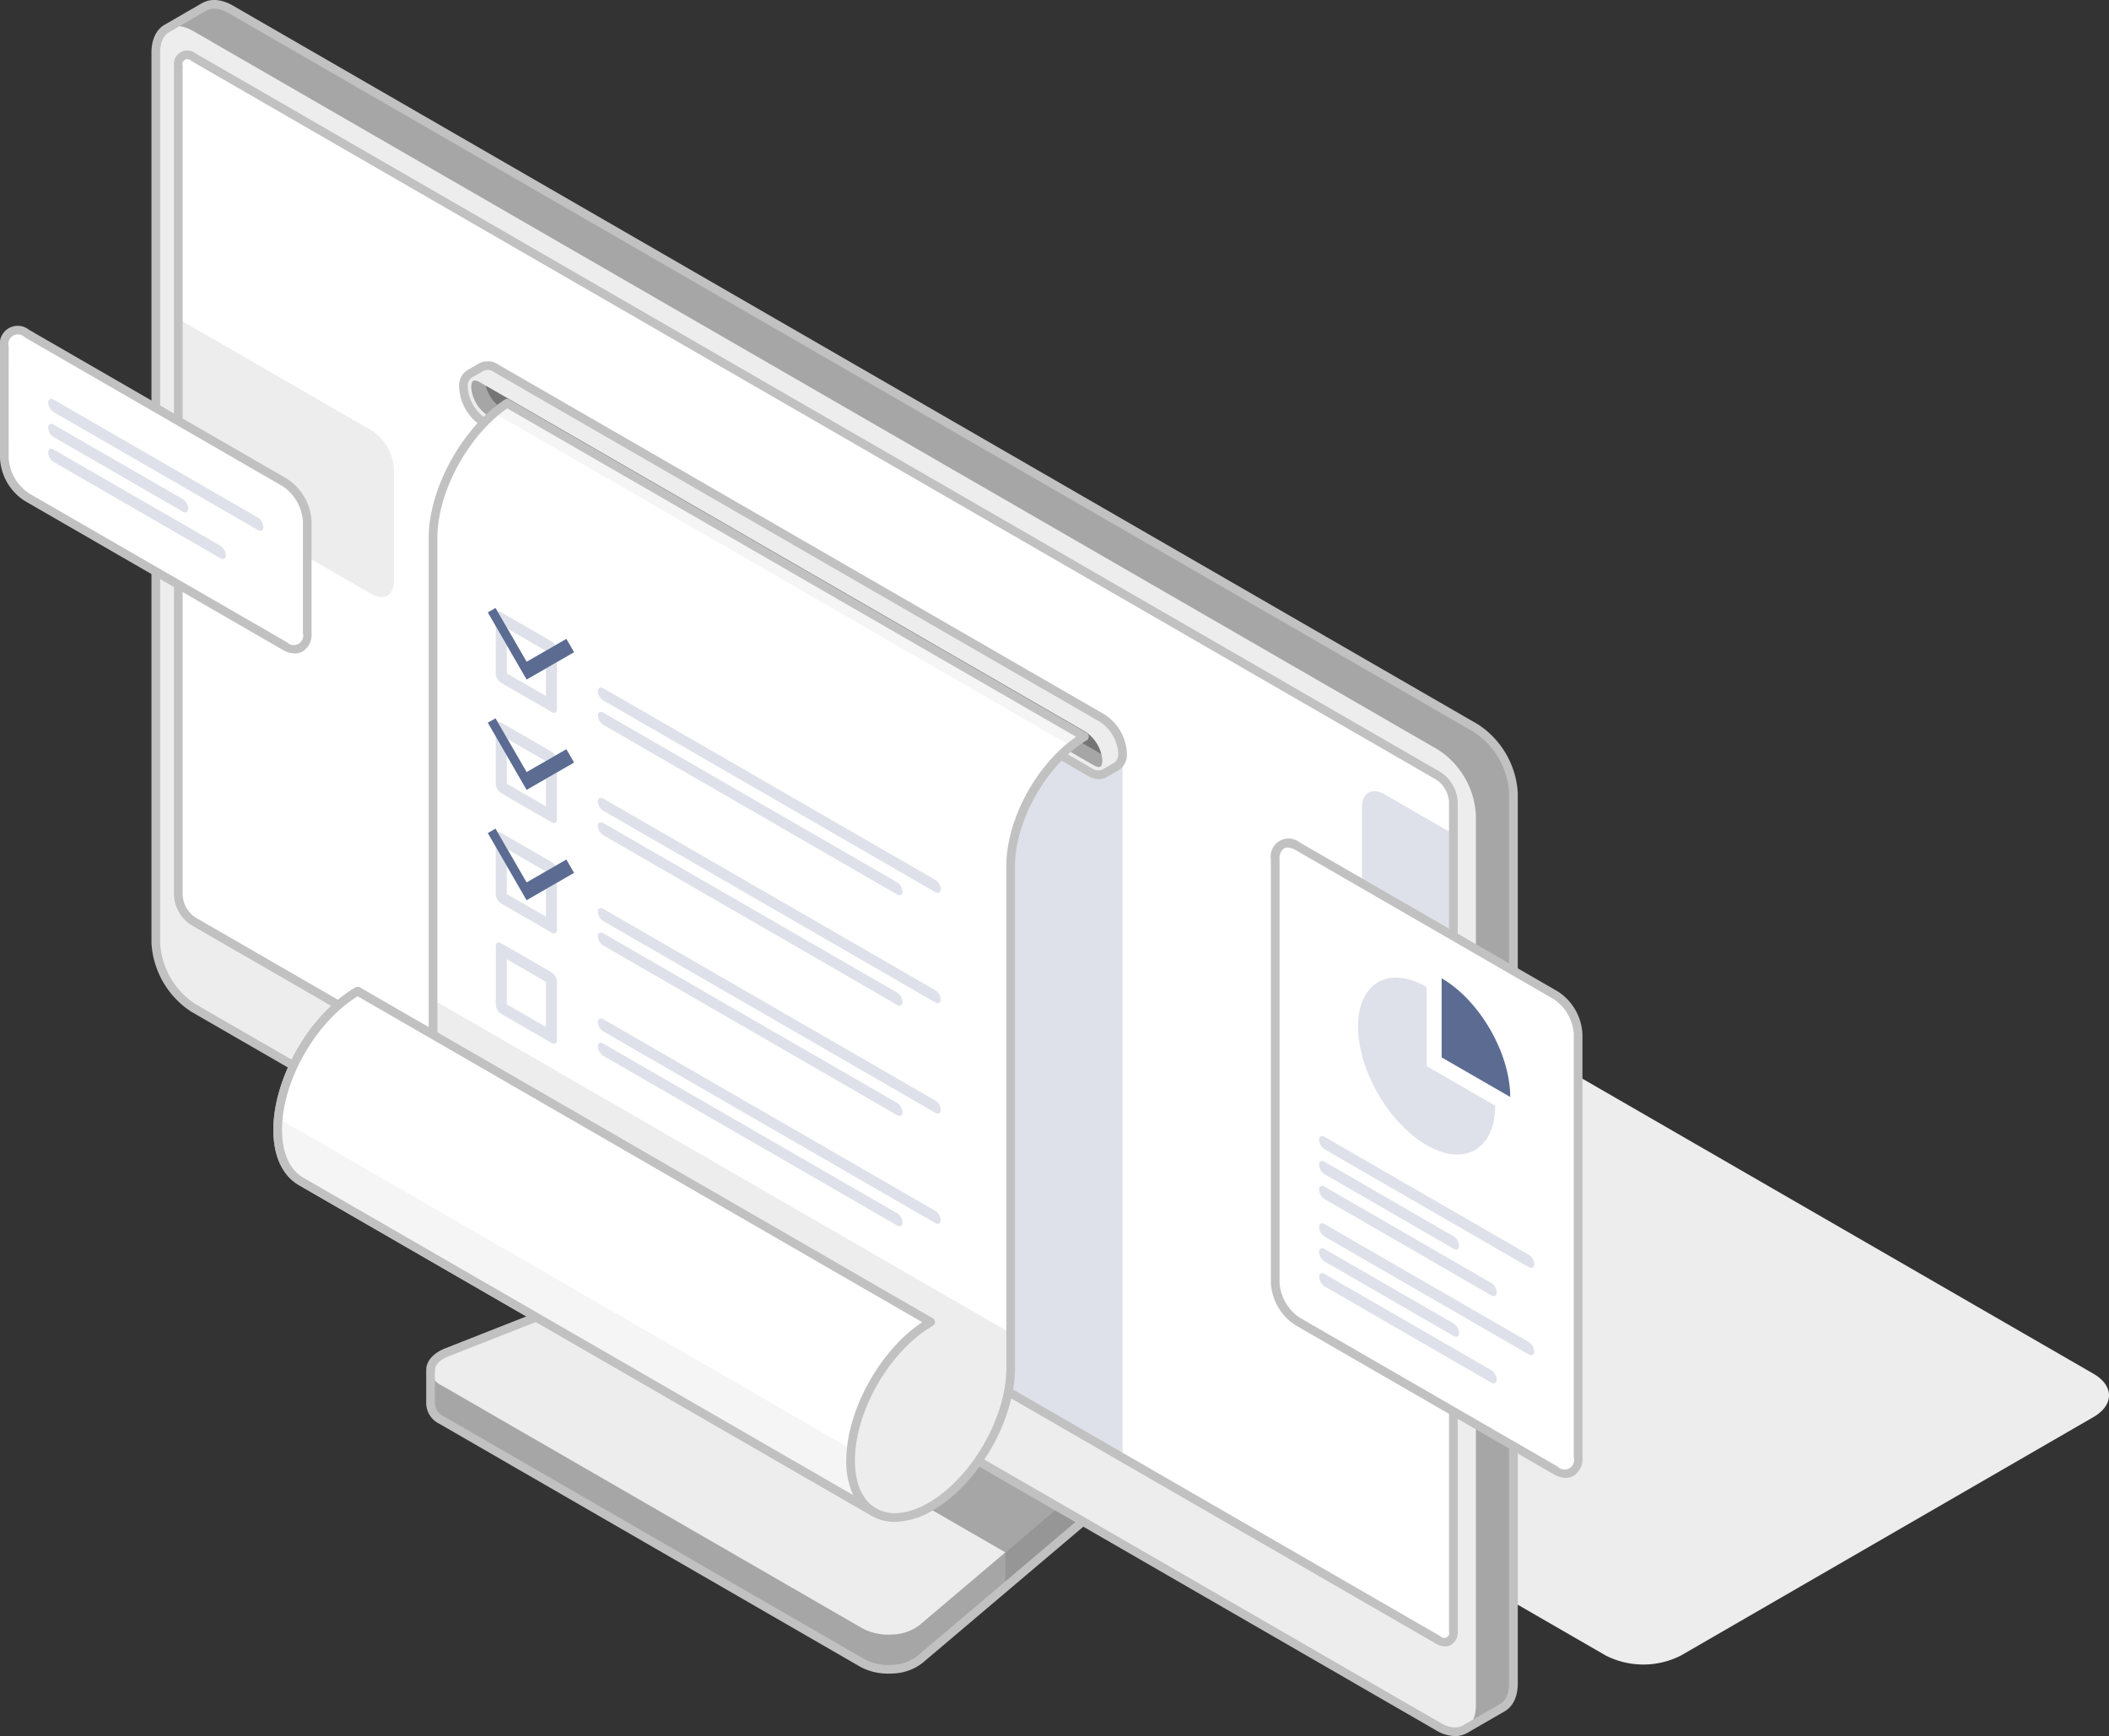 <svg xmlns="http://www.w3.org/2000/svg" width="409.357" height="337" viewBox="0 0 409.357 337">
  <rect x="0" y="0" width="409.357" height="337" fill="#333333" stroke="none"/>
  <g id="Group_3633" data-name="Group 3633" transform="translate(-744.628 -203.667)">
    <g id="Group_3626" data-name="Group 3626" transform="translate(774.027 203.667)">
      <g id="Group_3618" data-name="Group 3618" transform="translate(0)">
        <path id="Path_3301" data-name="Path 3301" d="M1114.916,607.44a16.112,16.112,0,0,1-14.57-.006L858.7,467.914c-4.032-2.328-4.034-6.095-.012-8.413l80.092-46.294a16.1,16.1,0,0,1,14.57,0L1195,552.731c4.024,2.321,4.024,6.089.007,8.41Z" transform="translate(-818.063 -286.07)" fill="#ededed"/>
        <path id="Path_3302" data-name="Path 3302" d="M1022.937,635.189l-.027,0a3.6,3.6,0,0,0-2.089-2.893l-61.276-35.378a11.457,11.457,0,0,0-9.171-.5l-64.117,25.229c-1.773.7-2.916,1.815-3.117,3.05a2.2,2.2,0,0,0,.014.369l-.04,0v6.664h.037a3.519,3.519,0,0,0,2.076,3.041l81.7,47.17a10.736,10.736,0,0,0,5.776,1.2,9.091,9.091,0,0,0,5.287-1.8l43.693-37.015a3.043,3.043,0,0,0,1.224-2.4l.027,0Z" transform="translate(-828.945 -359.125)" fill="#ededed"/>
        <path id="Path_3303" data-name="Path 3303" d="M1038.982,632.292l-61.276-35.378a11.457,11.457,0,0,0-9.171-.5L928.912,612l83.933,48.463,27-22.879C1041.8,635.935,1041.437,633.709,1038.982,632.292Z" transform="translate(-847.105 -359.125)" opacity="0.3" style="mix-blend-mode: overlay;isolation: isolate"/>
        <path id="Path_3304" data-name="Path 3304" d="M1022.91,654.483a3.044,3.044,0,0,1-1.224,2.4L977.994,693.9a9.1,9.1,0,0,1-5.288,1.8,10.717,10.717,0,0,1-5.778-1.2l-81.7-47.171a3.543,3.543,0,0,1-2.074-2.968l-.04,0v6.664h.037a3.519,3.519,0,0,0,2.076,3.041l81.7,47.17a10.736,10.736,0,0,0,5.776,1.2,9.09,9.09,0,0,0,5.287-1.8l43.693-37.015a3.043,3.043,0,0,0,1.224-2.4l.027,0v-6.733Z" transform="translate(-828.945 -378.423)" opacity="0.3" style="mix-blend-mode: overlay;isolation: isolate"/>
        <path id="Path_3305" data-name="Path 3305" d="M1096.225,661.137a3.043,3.043,0,0,1-1.224,2.4l-27,22.879,0,6.733,27-22.879a3.043,3.043,0,0,0,1.224-2.4l.026,0v-6.733Z" transform="translate(-902.259 -385.077)" opacity="0.1" style="mix-blend-mode: overlay;isolation: isolate"/>
        <g id="Group_3615" data-name="Group 3615" transform="translate(53.329 235.719)">
          <path id="Path_3306" data-name="Path 3306" d="M971.469,683.44a11.261,11.261,0,0,1-5.513-1.335l-81.7-47.171a4.46,4.46,0,0,1-2.5-3.529.8.8,0,0,1-.037-.241V624.5a.834.834,0,0,1,.022-.194,1.522,1.522,0,0,1,.013-.293c.252-1.553,1.579-2.9,3.642-3.712l64.116-25.229a12.207,12.207,0,0,1,9.9.554l61.276,35.378a4.486,4.486,0,0,1,2.5,3.381.787.787,0,0,1,.039.245v6.733a.862.862,0,0,1-.029.22,3.887,3.887,0,0,1-1.52,2.823l-43.693,37.015a9.9,9.9,0,0,1-5.785,2C971.955,683.434,971.712,683.44,971.469,683.44Zm-88.065-52.5a.735.735,0,0,1,.036.256,2.725,2.725,0,0,0,1.657,2.281l81.7,47.17a9.991,9.991,0,0,0,5.309,1.092,8.348,8.348,0,0,0,4.787-1.6l43.7-37.017a2.244,2.244,0,0,0,.927-1.739.851.851,0,0,1,.027-.232v-6.314a.828.828,0,0,1-.027-.191,2.813,2.813,0,0,0-1.669-2.182l-61.276-35.378a10.564,10.564,0,0,0-8.442-.445l-64.116,25.228c-1.474.579-2.444,1.477-2.594,2.4l.011.018c.006.066.012.133.013.2a.827.827,0,0,1-.04.273Z" transform="translate(-881.721 -594.286)" fill="#c1c1c1"/>
        </g>
        <path id="Path_3307" data-name="Path 3307" d="M804.154,205.549l-7.264,4.195c-.011.007-.017.013-.024.013l-.005,0h0c-1.31.766-2.117,2.39-2.119,4.7V387.254a16.107,16.107,0,0,0,7.288,12.615l241.65,139.514c1.992,1.15,3.791,1.266,5.112.536l0,0,.036-.022.007,0,7.263-4.2.006,0c1.325-.757,2.151-2.387,2.151-4.718l0-172.8a16.1,16.1,0,0,0-7.292-12.61L809.321,206.058c-1.979-1.144-3.762-1.262-5.074-.549l-.008-.01-.062.04Z" transform="translate(-793.9 -204.221)" fill="#ededed"/>
        <path id="Path_3308" data-name="Path 3308" d="M1052.387,345.572,810.74,206.058c-1.979-1.144-3.762-1.262-5.074-.549l-.008-.01-.062.04-.023.01-7.253,4.189c1.315-.745,3.127-.629,5.126.526L1045.1,349.779a16.109,16.109,0,0,1,7.289,12.615l0,172.794c0,2.308-.805,3.932-2.114,4.7l7.243-4.185.006,0c1.325-.757,2.151-2.387,2.151-4.718l0-172.8A16.1,16.1,0,0,0,1052.387,345.572Z" transform="translate(-795.319 -204.221)" opacity="0.3" style="mix-blend-mode: overlay;isolation: isolate"/>
        <path id="Path_3309" data-name="Path 3309" d="M1046.552,529.044,804.9,389.525a6.459,6.459,0,0,1-2.916-5.05V223.454c0-1.853,1.312-2.605,2.913-1.678l241.653,139.515a6.478,6.478,0,0,1,2.92,5.043V527.36C1049.472,529.214,1048.16,529.97,1046.552,529.044Z" transform="translate(-796.773 -210.691)" fill="#fff"/>
        <path id="Path_3310" data-name="Path 3310" d="M893.7,373.276V480.029l127.932,73.861V417.139Z" transform="translate(-833.14 -270.926)" fill="#dee1e9"/>
        <path id="Path_3311" data-name="Path 3311" d="M843.843,357.123V335.461a9.663,9.663,0,0,0-4.373-7.572l-37.484-21.64V338l37.487,21.645C841.886,361.037,843.843,359.911,843.843,357.123Z" transform="translate(-796.773 -244.346)" fill="#ededed"/>
        <path id="Path_3312" data-name="Path 3312" d="M1182.693,461.286v82.16a9.647,9.647,0,0,0,4.375,7.571l13.373,7.721V466.49l-13.375-7.722C1184.649,457.372,1182.693,458.5,1182.693,461.286Z" transform="translate(-947.742 -304.59)" fill="#dee1e9"/>
        <g id="Group_3616" data-name="Group 3616">
          <path id="Path_3313" data-name="Path 3313" d="M1046.382,540.667a7.446,7.446,0,0,1-3.677-1.109L801.056,400.044a17.059,17.059,0,0,1-7.709-13.344V213.907c0-2.545.9-4.473,2.535-5.427l.033-.018,7.266-4.2.04-.022.016-.01a.857.857,0,0,1,.2-.091c1.616-.8,3.652-.584,5.756.633l241.646,139.514a17.056,17.056,0,0,1,7.713,13.338l0,172.8c0,2.565-.914,4.5-2.574,5.449l-.027.014-7.238,4.182c-.022.012-.045.024-.069.035A4.618,4.618,0,0,1,1046.382,540.667ZM796.714,209.943c-1.092.662-1.682,2.064-1.684,3.965V386.7a15.2,15.2,0,0,0,6.868,11.886L1043.547,538.1c1.652.955,3.174,1.142,4.285.528l.055-.028.015-.007,7.225-4.175.03-.017c1.1-.641,1.706-2.052,1.706-3.976l0-172.8a15.194,15.194,0,0,0-6.871-11.881L808.348,206.233c-1.639-.947-3.148-1.139-4.251-.538a.822.822,0,0,1-.113.051l-7.205,4.16A.734.734,0,0,1,796.714,209.943Z" transform="translate(-793.347 -203.667)" fill="#c1c1c1"/>
        </g>
        <g id="Group_3617" data-name="Group 3617" transform="translate(4.372 9.849)">
          <path id="Path_3314" data-name="Path 3314" d="M1047.3,529.727a3.491,3.491,0,0,1-1.725-.506h0L803.929,389.7a7.294,7.294,0,0,1-3.337-5.777V222.9a2.6,2.6,0,0,1,4.177-2.407L1046.42,360.011a7.3,7.3,0,0,1,3.341,5.769V526.808a2.878,2.878,0,0,1-1.276,2.612A2.332,2.332,0,0,1,1047.3,529.727Zm-.885-1.964a.976.976,0,0,0,1.658-.955V365.783a5.627,5.627,0,0,0-2.5-4.314L803.926,221.953a.971.971,0,0,0-1.651.949V383.924a5.627,5.627,0,0,0,2.5,4.322L1046.42,527.763Z" transform="translate(-800.592 -219.988)" fill="#c1c1c1"/>
        </g>
      </g>
      <g id="Group_3625" data-name="Group 3625" transform="translate(23.661 70.112)">
        <path id="Path_3315" data-name="Path 3315" d="M1018.07,400.443h0a2.773,2.773,0,0,1-2.785-.278L897.627,332.254a8.69,8.69,0,0,1-3.932-6.811,2.769,2.769,0,0,1,1.154-2.548l2.381-1.372v0a2.765,2.765,0,0,1,2.807.265L1017.694,389.7a8.7,8.7,0,0,1,3.935,6.809l0,0a2.721,2.721,0,0,1-1.195,2.561l0,.01Z" transform="translate(-856.801 -320.408)" fill="#ededed"/>
        <path id="Path_3316" data-name="Path 3316" d="M1018.309,401.037c-.184.1-.628.1-1.276-.278L899.382,332.848a7.2,7.2,0,0,1-3.181-5.493c0-.744.215-1.133.395-1.236s.625-.1,1.27.279l117.656,67.912a7.505,7.505,0,0,1,3.184,5.492C1018.7,400.547,1018.491,400.932,1018.309,401.037Z" transform="translate(-857.794 -322.315)" opacity="0.3" style="mix-blend-mode: overlay;isolation: isolate"/>
        <path id="Path_3317" data-name="Path 3317" d="M1020.354,399.232l-116.5-67.247a6.547,6.547,0,0,1-2.23-2.38,7.248,7.248,0,0,1-.769-1.895l116.516,67.253A7.637,7.637,0,0,1,1020.354,399.232Z" transform="translate(-859.638 -322.968)" opacity="0.3" style="mix-blend-mode: overlay;isolation: isolate"/>
        <g id="Group_3619" data-name="Group 3619" transform="translate(36.053)">
          <path id="Path_3318" data-name="Path 3318" d="M1016.5,400.993a4.435,4.435,0,0,1-2.185-.653l-117.66-67.913a9.48,9.48,0,0,1-4.353-7.54,3.558,3.558,0,0,1,1.574-3.276l2.381-1.372.059-.031a3.586,3.586,0,0,1,3.589.3l117.657,67.907a9.5,9.5,0,0,1,4.356,7.538q0,.029,0,.058a3.543,3.543,0,0,1-1.512,3.175.718.718,0,0,1-.1.07l-2.363,1.363A2.849,2.849,0,0,1,1016.5,400.993ZM897.042,321.728l-2.326,1.341a2.017,2.017,0,0,0-.733,1.818,7.882,7.882,0,0,0,3.511,6.082l117.659,67.912a2.029,2.029,0,0,0,1.942.278h0l2.261-1.3a.793.793,0,0,1,.12-.08,1.975,1.975,0,0,0,.755-1.821c0-.017,0-.034,0-.051a7.913,7.913,0,0,0-3.515-6.033L899.064,321.964a2.016,2.016,0,0,0-1.959-.269C897.084,321.707,897.063,321.719,897.042,321.728Z" transform="translate(-892.301 -319.853)" fill="#c1c1c1"/>
        </g>
        <path id="Path_3319" data-name="Path 3319" d="M833.95,474.414c0-9.882,6.969-21.94,15.53-26.883L864.1,455.97V359.533c0-9.427,6.346-20.822,14.368-26.143L990.54,398.1c-7.922,4.76-14.321,15.932-14.321,25.114v97.472c0,9.874-6.969,21.935-15.532,26.878-4.256,2.459-8.114,2.7-10.92,1.116h0l-.054-.029a.01.01,0,0,0,0-.007L838.558,484.473l0,0C835.718,482.863,833.948,479.384,833.95,474.414Z" transform="translate(-833.109 -325.221)" fill="#fff"/>
        <path id="Path_3320" data-name="Path 3320" d="M906.092,333.39l112.07,64.706a23.42,23.42,0,0,0-2.592,1.839L903.608,335.291A25.574,25.574,0,0,1,906.092,333.39Z" transform="translate(-860.732 -325.221)" fill="#f5f5f5"/>
        <path id="Path_3321" data-name="Path 3321" d="M960.687,622.566c-4.256,2.459-8.114,2.7-10.92,1.116h0l-.054-.029a.01.01,0,0,0,0-.007L838.558,559.48l0,0c-2.844-1.606-4.613-5.085-4.612-10.055,0-9.881,6.969-21.94,15.53-26.883l14.622,8.439v-6.815l112.117,64.733v6.794C976.218,605.562,969.251,617.623,960.687,622.566Z" transform="translate(-833.109 -400.227)" fill="#ededed"/>
        <g id="Group_3620" data-name="Group 3620" transform="translate(0 7.327)">
          <path id="Path_3322" data-name="Path 3322" d="M953.207,549.972a8.864,8.864,0,0,1-4.354-1.087l-.045-.023-.054-.03a.8.8,0,0,1-.086-.054L837.585,484.649c-.028-.017-.055-.034-.081-.053-3.193-1.856-4.95-5.663-4.948-10.736,0-10.146,7.153-22.532,15.951-27.612a.845.845,0,0,1,.842,0l13.359,7.711V358.98c0-9.567,6.473-21.358,14.743-26.845a.843.843,0,0,1,.886-.027l112.071,64.706a.842.842,0,0,1,.013,1.45c-7.672,4.61-13.913,15.553-13.913,24.393v97.472c0,10.146-7.158,22.531-15.953,27.607A14.913,14.913,0,0,1,953.207,549.972Zm-3.6-2.6.025.014c2.662,1.5,6.243,1.108,10.085-1.112,8.332-4.808,15.11-16.538,15.112-26.149V422.656c0-9.065,5.861-19.783,13.548-25.074l-110.42-63.753c-7.642,5.323-13.565,16.256-13.563,25.151v96.437a.841.841,0,0,1-1.262.729l-14.2-8.193c-8.142,4.955-14.7,16.458-14.695,25.908h0c0,4.487,1.484,7.8,4.183,9.321a1.016,1.016,0,0,1,.091.059l111.06,64.116Z" transform="translate(-832.556 -331.995)" fill="#c1c1c1"/>
        </g>
        <path id="Path_3323" data-name="Path 3323" d="M945.153,613.622c0,4.938,1.739,8.409,4.551,10.024L838.558,559.48l0,0c-2.844-1.606-4.613-5.085-4.612-10.055,0-9.881,6.969-21.94,15.53-26.883l111.207,64.207C952.124,591.687,945.153,603.746,945.153,613.622Z" transform="translate(-833.109 -400.227)" fill="#fff"/>
        <path id="Path_3324" data-name="Path 3324" d="M949.7,639.857,838.558,575.691l0,0c-2.844-1.606-4.613-5.085-4.612-10.055,0-.73.048-1.47.117-2.213l111.206,64.2c-.072.743-.12,1.482-.12,2.21C945.153,634.772,946.892,638.243,949.7,639.857Z" transform="translate(-833.109 -416.439)" fill="#f5f5f5"/>
        <g id="Group_3621" data-name="Group 3621" transform="translate(0 121.469)">
          <path id="Path_3325" data-name="Path 3325" d="M949.151,623.934a.84.84,0,0,1-.418-.111l-.037-.022L837.585,559.656c-.028-.017-.055-.034-.081-.053-3.193-1.856-4.95-5.663-4.948-10.736,0-10.146,7.153-22.532,15.951-27.612a.845.845,0,0,1,.842,0l111.206,64.207a.843.843,0,0,1,0,1.458c-8.334,4.81-15.113,16.541-15.113,26.149,0,4.449,1.456,7.742,4.1,9.277l.031.018a.841.841,0,0,1-.422,1.57ZM838.513,558.248,945.1,619.781a15.6,15.6,0,0,1-1.338-6.712c0-9.672,6.506-21.381,14.737-26.852L848.933,522.959c-8.142,4.955-14.7,16.458-14.694,25.908,0,4.487,1.484,7.8,4.183,9.322A1.015,1.015,0,0,1,838.513,558.248Z" transform="translate(-832.556 -521.143)" fill="#c1c1c1"/>
        </g>
        <g id="Group_3622" data-name="Group 3622" transform="translate(43.165 48.601)">
          <path id="Path_3326" data-name="Path 3326" d="M904.47,400.43a.744.744,0,0,1,.647.091l9.823,5.671a2.12,2.12,0,0,1,.7.735L913.787,408l-7.42-4.284Zm9.356,11v5.347l-7.6-4.384v-5.464l-2.143-3.708v9.218a2.275,2.275,0,0,0,1.032,1.783l9.823,5.67c.567.329,1.026.063,1.029-.593v-9.1Zm-9.356,10.413a.742.742,0,0,1,.647.091l9.823,5.672a2.079,2.079,0,0,1,.7.735l-1.859,1.068-7.418-4.285Zm9.356,11v5.349l-7.6-4.383v-5.466l-2.143-3.707v9.218a2.27,2.27,0,0,0,1.032,1.782l9.823,5.673c.567.327,1.029.06,1.029-.594v-9.107Zm-9.356,10.415a.745.745,0,0,1,.647.089l9.823,5.672a2.1,2.1,0,0,1,.7.735l-1.857,1.07-7.42-4.284Zm9.356,11v5.348l-7.6-4.386v-5.461l-2.143-3.709v9.218a2.272,2.272,0,0,0,1.032,1.783l9.823,5.672c.567.327,1.029.062,1.026-.593l0-9.107Zm1.115,16.175-9.823-5.672c-.572-.327-1.032-.063-1.032.591v11.335a2.264,2.264,0,0,0,1.032,1.777l9.823,5.675c.567.325,1.026.062,1.029-.592V472.214A2.276,2.276,0,0,0,914.941,470.436Zm-1.115,10.591-7.6-4.387v-8.761l7.6,4.387Z" transform="translate(-904.086 -400.391)" fill="#dee1e9"/>
        </g>
        <g id="Group_3623" data-name="Group 3623" transform="translate(62.988 63.328)">
          <path id="Path_3327" data-name="Path 3327" d="M1003.48,463.947c0,.654-.462.919-1.027.592l-64.487-37.23a2.272,2.272,0,0,1-1.031-1.782h0c0-.651.46-.92,1.031-.591l64.487,37.232a2.281,2.281,0,0,1,1.027,1.779Zm-7.428.454a2.271,2.271,0,0,0-1.027-1.778l-57.058-32.942c-.57-.331-1.031-.066-1.031.588h0a2.269,2.269,0,0,0,1.031,1.781l57.058,32.942c.567.326,1.027.065,1.027-.591Zm7.428,20.961c0,.654-.462.918-1.027.592l-64.487-37.232a2.266,2.266,0,0,1-1.031-1.78h0c0-.652.46-.918,1.031-.59l64.487,37.232a2.274,2.274,0,0,1,1.027,1.778Zm-7.428.452a2.276,2.276,0,0,0-1.027-1.778L937.967,451.1c-.57-.332-1.031-.066-1.031.588h0a2.266,2.266,0,0,0,1.031,1.78l57.058,32.944c.566.327,1.027.062,1.027-.594Zm7.428,20.963c0,.658-.462.921-1.027.592l-64.487-37.232a2.269,2.269,0,0,1-1.031-1.779h0c0-.656.46-.92,1.031-.592L1002.453,505a2.274,2.274,0,0,1,1.027,1.778Zm-7.43.451a2.26,2.26,0,0,0-1.026-1.775l-57.058-32.942c-.57-.329-1.031-.066-1.031.588h0a2.269,2.269,0,0,0,1.031,1.782l57.058,32.944c.566.324,1.027.06,1.026-.6Zm7.43,20.962c0,.657-.462.923-1.027.594l-64.487-37.232a2.272,2.272,0,0,1-1.031-1.783h0c0-.649.46-.916,1.031-.587l64.487,37.232a2.279,2.279,0,0,1,1.027,1.776Zm-7.43.457a2.269,2.269,0,0,0-1.024-1.779l-57.06-32.943c-.57-.329-1.031-.065-1.031.59h0a2.275,2.275,0,0,0,1.031,1.782l57.058,32.942c.567.329,1.027.063,1.026-.591Z" transform="translate(-936.936 -424.795)" fill="#dee1e9"/>
        </g>
        <g id="Group_3624" data-name="Group 3624" transform="translate(41.625 47.903)">
          <path id="Path_3328" data-name="Path 3328" d="M909.065,413.13l-7.53-13.034,1.5-.862,6.035,10.439,7.714-4.443,1.5,2.593Zm9.213,16.11-1.5-2.592-7.714,4.44-6.031-10.438-1.5.863,7.53,13.033Zm0,21.415-1.5-2.592-7.714,4.44-6.035-10.437-1.5.861,7.53,13.034Z" transform="translate(-901.535 -399.234)" fill="#5b6b91"/>
        </g>
      </g>
    </g>
    <g id="Group_3629" data-name="Group 3629" transform="translate(991.304 366.5)">
      <g id="Group_3627" data-name="Group 3627">
        <path id="Path_3329" data-name="Path 3329" d="M1154.8,560.182a9.648,9.648,0,0,0,4.376,7.572l50.047,28.894c2.417,1.4,4.373.273,4.37-2.521l0-82.161a9.642,9.642,0,0,0-4.379-7.568L1159.172,475.5c-2.416-1.4-4.373-.27-4.373,2.518Z" transform="translate(-1153.957 -474.06)" fill="#fff"/>
        <path id="Path_3330" data-name="Path 3330" d="M1210.629,597.538a4.809,4.809,0,0,1-2.381-.717L1158.2,567.927a10.443,10.443,0,0,1-4.8-8.3v-82.16a3.484,3.484,0,0,1,5.635-3.247l50.044,28.894a10.441,10.441,0,0,1,4.8,8.3l0,82.16a3.861,3.861,0,0,1-1.7,3.56A3.075,3.075,0,0,1,1210.629,597.538ZM1156.66,475.193a1.416,1.416,0,0,0-.716.176,2.323,2.323,0,0,0-.858,2.1v82.16a8.871,8.871,0,0,0,3.955,6.842l50.048,28.9a1.85,1.85,0,0,0,3.107-1.791l0-82.162a8.872,8.872,0,0,0-3.959-6.839L1158.2,475.677A3.179,3.179,0,0,0,1156.66,475.193Z" transform="translate(-1153.404 -473.504)" fill="#c1c1c1"/>
      </g>
      <g id="Group_3628" data-name="Group 3628" transform="translate(9.361 26.932)">
        <path id="Path_3331" data-name="Path 3331" d="M1210.668,590.679c.007.68-.466.947-1.042.614l-39.662-22.9a2.316,2.316,0,0,1-1.048-1.818h0c0-.664.469-.937,1.048-.6l39.659,22.9a2.3,2.3,0,0,1,1.045,1.811Zm-7.286,5.477c0,.671-.466.943-1.048.6l-32.37-18.691a2.3,2.3,0,0,1-1.045-1.811h0c0-.667.463-.943,1.049-.6l32.367,18.683a2.324,2.324,0,0,1,1.048,1.815Zm-7.288-9.048a2.326,2.326,0,0,0-1.045-1.815l-25.085-14.482c-.575-.332-1.045-.06-1.048.6h0a2.31,2.31,0,0,0,1.048,1.815l25.085,14.488c.579.336,1.045.059,1.045-.608Zm14.577-13.364c0,.668-.467.94-1.045.608l-39.662-22.9a2.317,2.317,0,0,1-1.048-1.815h0c0-.661.473-.937,1.048-.6l39.662,22.9a2.309,2.309,0,0,1,1.045,1.812Zm-7.285,5.47c-.007.667-.473.941-1.049.615l-32.373-18.7a2.3,2.3,0,0,1-1.045-1.812h0c0-.67.461-.944,1.045-.608l32.373,18.693a2.329,2.329,0,0,1,1.049,1.811Zm-7.3-9.051a2.282,2.282,0,0,0-1.042-1.8l-25.085-14.491c-.578-.332-1.048-.059-1.048.608h0a2.326,2.326,0,0,0,1.051,1.821l25.074,14.476c.585.336,1.052.066,1.049-.608Zm-6.3-50.211c-7.351-4.241-13.308-.812-13.308,7.667s5.954,18.792,13.3,23.036,13.315.812,13.311-7.667l-13.307-7.683Z" transform="translate(-1168.916 -518.135)" fill="#dee1e9"/>
      </g>
      <path id="Path_3332" data-name="Path 3332" d="M1208.337,518.358l0,15.357,13.308,7.676C1221.652,532.919,1215.691,522.606,1208.337,518.358Z" transform="translate(-1175.188 -491.291)" fill="#5b6b91"/>
    </g>
    <g id="Group_3632" data-name="Group 3632" transform="translate(744.628 266.973)">
      <g id="Group_3630" data-name="Group 3630">
        <path id="Path_3333" data-name="Path 3333" d="M746.022,334.756a9.665,9.665,0,0,0,4.376,7.568l50.051,28.9c2.413,1.39,4.369.264,4.369-2.524V347.038a9.66,9.66,0,0,0-4.372-7.572L750.4,310.572c-2.416-1.394-4.376-.263-4.372,2.528Z" transform="translate(-745.181 -309.13)" fill="#fff"/>
        <path id="Path_3334" data-name="Path 3334" d="M801.848,372.108a4.8,4.8,0,0,1-2.373-.711l-50.051-28.9a10.457,10.457,0,0,1-4.8-8.3h0l0-21.655a3.488,3.488,0,0,1,5.635-3.257l50.047,28.9a10.45,10.45,0,0,1,4.793,8.3v21.661a3.862,3.862,0,0,1-1.7,3.557A3.075,3.075,0,0,1,801.848,372.108ZM746.311,334.2a8.884,8.884,0,0,0,3.956,6.839l50.05,28.9a1.853,1.853,0,0,0,3.107-1.795V346.483a8.882,8.882,0,0,0-3.951-6.843l-50.048-28.9a1.855,1.855,0,0,0-3.11,1.8Z" transform="translate(-744.628 -308.574)" fill="#c1c1c1"/>
      </g>
      <g id="Group_3631" data-name="Group 3631" transform="translate(9.36 14.123)">
        <path id="Path_3335" data-name="Path 3335" d="M801.9,356.833c0,.669-.47.943-1.049.608l-39.661-22.9a2.321,2.321,0,0,1-1.049-1.818h0c0-.664.473-.937,1.049-.6l39.661,22.9a2.326,2.326,0,0,1,1.049,1.816Zm-7.292,5.469c0,.68-.469.94-1.048.608l-32.37-18.685a2.339,2.339,0,0,1-1.049-1.822h0c0-.656.47-.934,1.049-.6l32.372,18.686a2.3,2.3,0,0,1,1.046,1.809Zm-7.285-9.045a2.323,2.323,0,0,0-1.046-1.81L761.194,336.97c-.585-.343-1.055-.074-1.052.6h0a2.313,2.313,0,0,0,1.048,1.819l25.081,14.483c.579.326,1.052.063,1.049-.611Z" transform="translate(-760.139 -331.978)" fill="#dee1e9"/>
      </g>
    </g>
  </g>
</svg>
